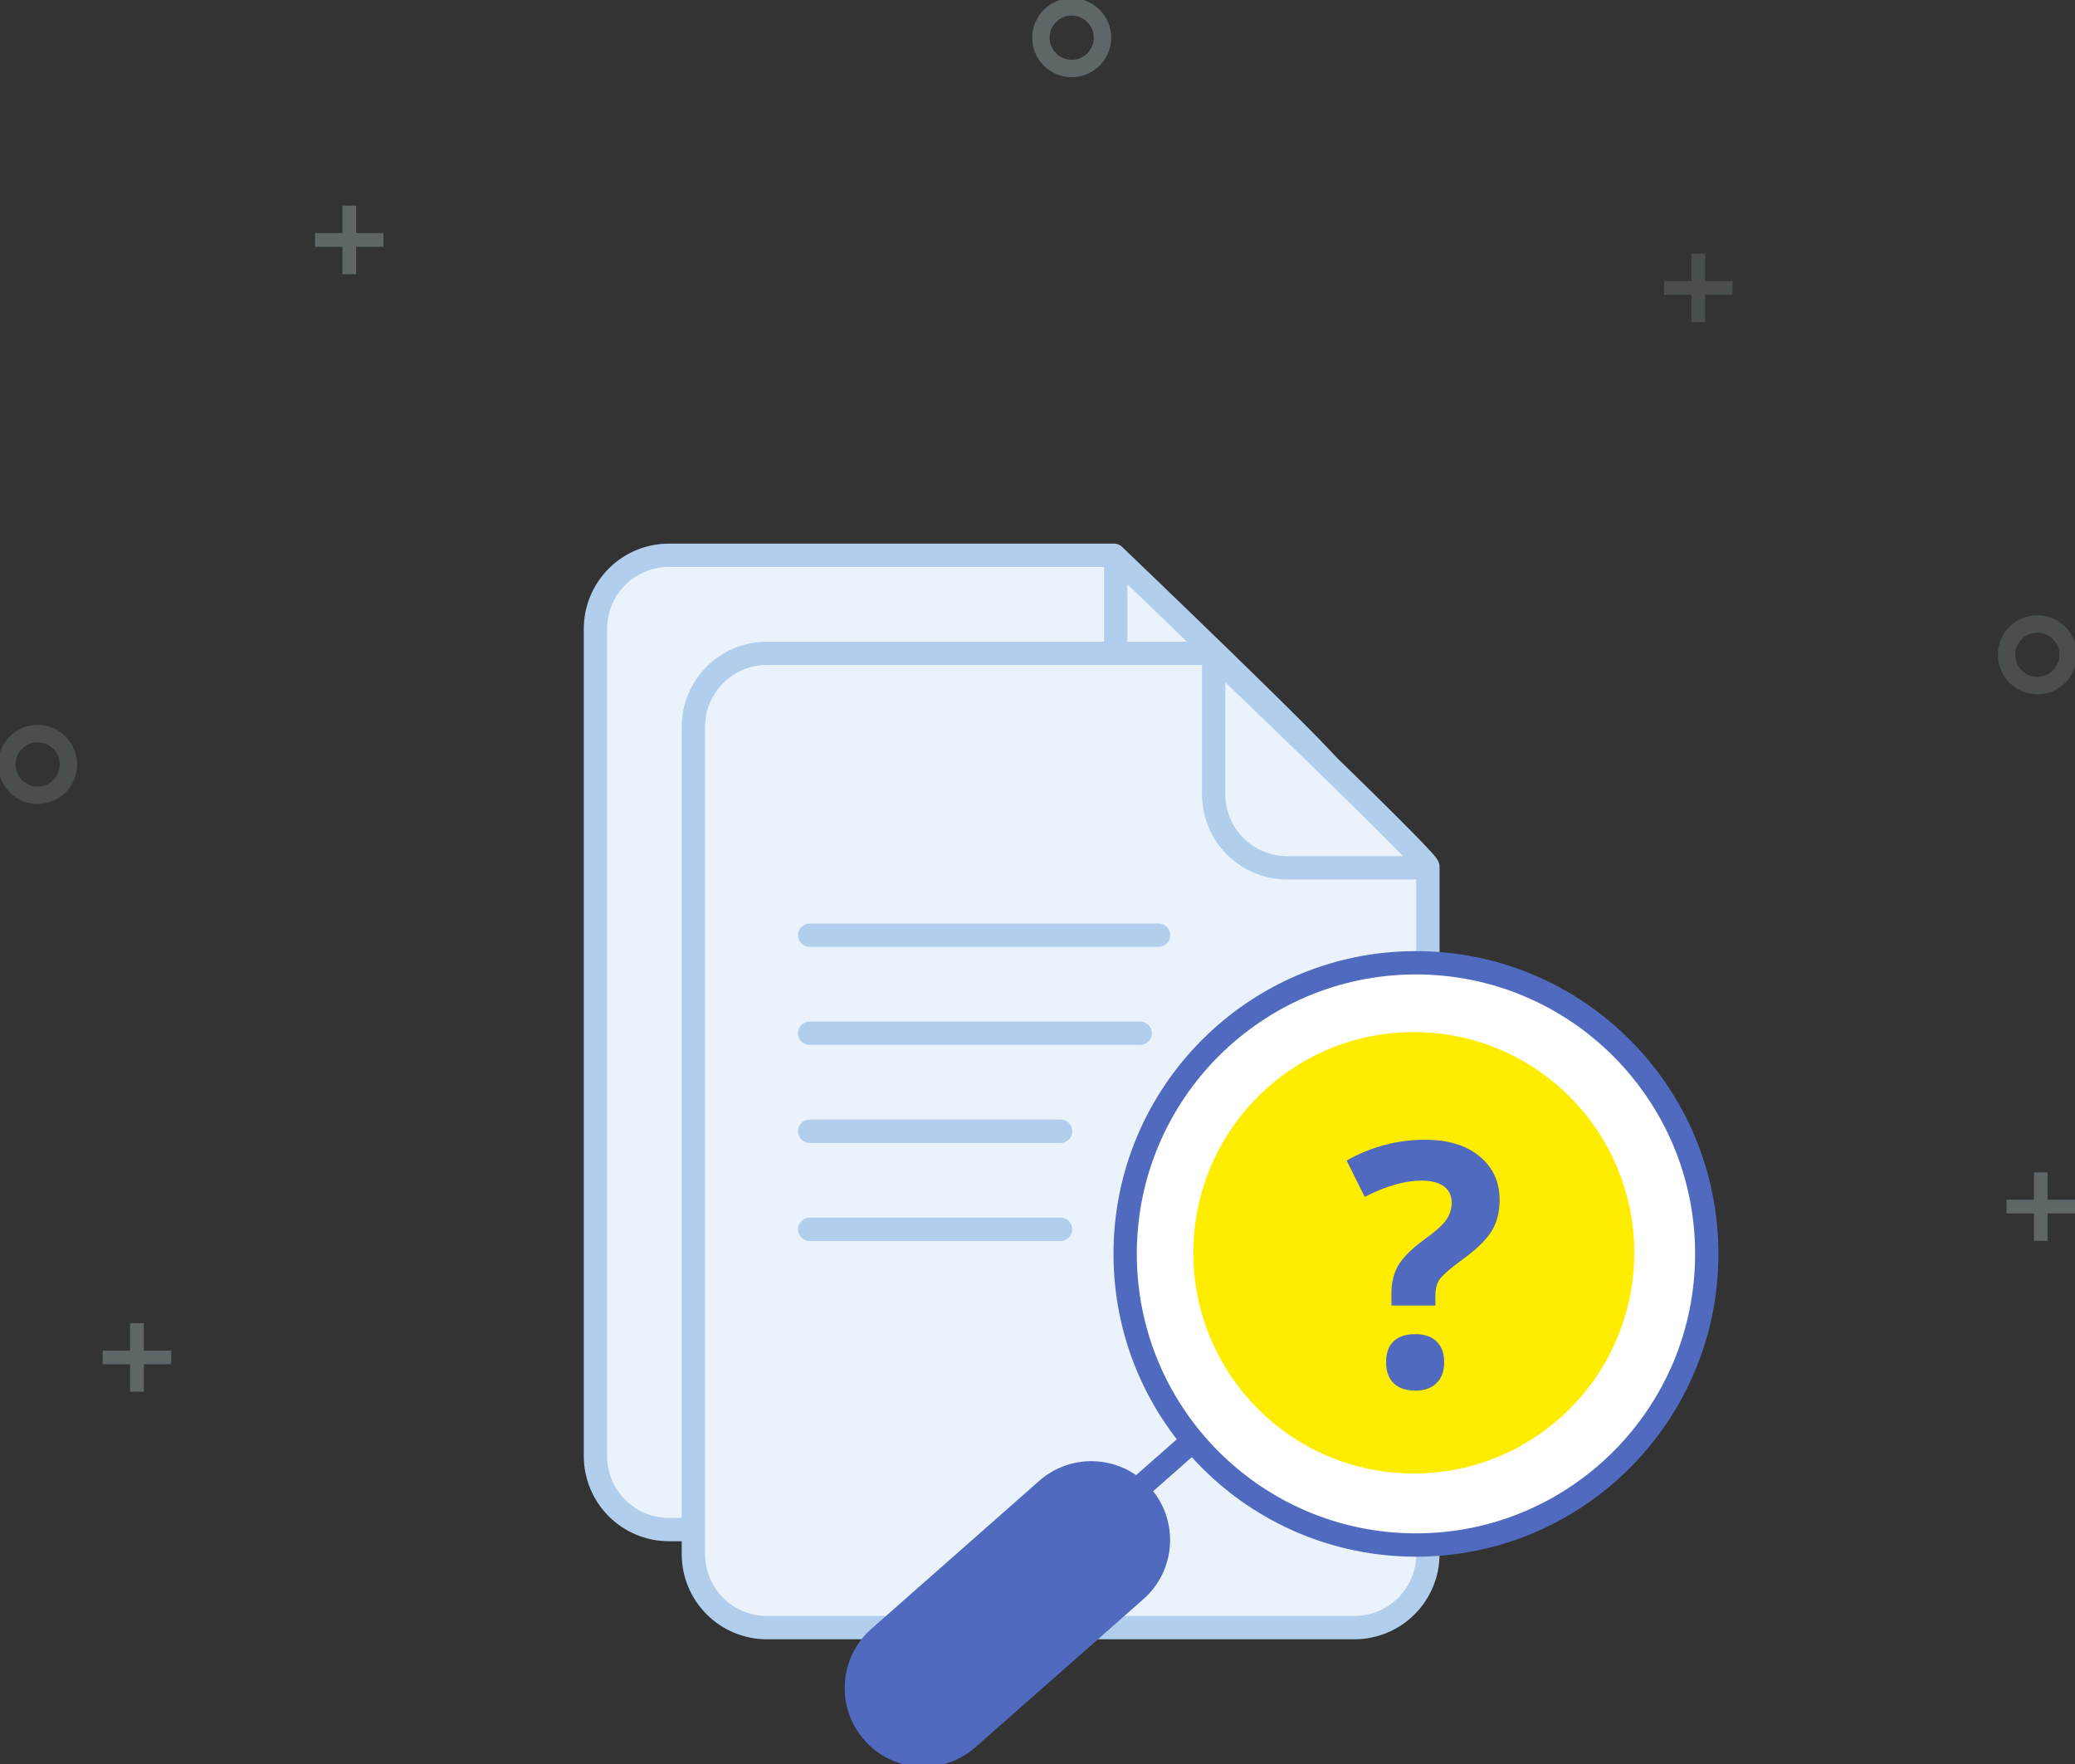 <svg width="267" height="227" viewBox="0 0 267 227" fill="none" xmlns="http://www.w3.org/2000/svg">
<rect x="0" y="0" width="267" height="227" fill="#333333" stroke="none"/>
<g clip-path="url(#clip0)">
<path d="M171.131 98.907V187.33C171.131 189.839 170.136 192.245 168.363 194.019C166.591 195.793 164.187 196.79 161.68 196.79H86.07C83.563 196.79 81.159 195.793 79.386 194.019C77.614 192.245 76.618 189.839 76.618 187.33V80.901C76.618 78.392 77.614 75.986 79.386 74.212C81.159 72.438 83.563 71.441 86.07 71.441H143.345C143.345 71.441 171.58 98.45 171.131 98.907Z" fill="#EAF2FB" stroke="#B1CFED" stroke-width="3" stroke-linecap="round" stroke-linejoin="round"/>
<path d="M170.817 99.034H153.017C150.51 99.034 148.106 98.037 146.334 96.263C144.561 94.489 143.565 92.082 143.565 89.573V72.032" stroke="#B1CFED" stroke-width="3" stroke-linecap="round" stroke-linejoin="round"/>
<path d="M183.733 111.521V199.944C183.733 202.453 182.737 204.859 180.965 206.633C179.192 208.407 176.788 209.404 174.282 209.404H98.671C96.164 209.404 93.76 208.407 91.988 206.633C90.216 204.859 89.22 202.453 89.22 199.944V93.515C89.22 91.006 90.216 88.6 91.988 86.826C93.76 85.052 96.164 84.055 98.671 84.055H155.946C155.946 84.055 184.182 111.064 183.733 111.521Z" fill="#EAF2FB" stroke="#B1CFED" stroke-width="3" stroke-linecap="round" stroke-linejoin="round"/>
<path d="M183.418 111.647H165.618C163.112 111.647 160.708 110.651 158.935 108.877C157.163 107.102 156.167 104.696 156.167 102.187V84.646" stroke="#B1CFED" stroke-width="3" stroke-linecap="round" stroke-linejoin="round"/>
<path d="M182.198 198.777C202.864 198.777 219.617 182.008 219.617 161.322C219.617 140.636 202.864 123.867 182.198 123.867C161.532 123.867 144.778 140.636 144.778 161.322C144.778 182.008 161.532 198.777 182.198 198.777Z" fill="white" stroke="#506ABF" stroke-width="3" stroke-miterlimit="10"/>
<path d="M199.321 180.779C194.165 185.324 187.417 187.633 180.561 187.199C173.704 186.764 167.301 183.621 162.76 178.461" fill="white"/>
<path d="M199.321 180.779C194.165 185.324 187.417 187.633 180.561 187.199C173.704 186.764 167.301 183.621 162.76 178.461" stroke="#8B9A9F" stroke-width="3" stroke-miterlimit="10"/>
<path d="M165.075 141.905C170.226 137.359 176.969 135.045 183.823 135.473C190.676 135.9 197.081 139.033 201.628 144.183" fill="white"/>
<path d="M165.075 141.905C170.226 137.359 176.969 135.045 183.823 135.473C190.676 135.9 197.081 139.033 201.628 144.183" stroke="#8B9A9F" stroke-width="3" stroke-miterlimit="10"/>
<path d="M146.907 192.425L146.901 192.419C143.751 188.838 138.296 188.491 134.718 191.645L113.115 210.689C109.537 213.843 109.191 219.303 112.342 222.884L112.347 222.89C115.498 226.471 120.952 226.817 124.53 223.664L146.134 204.62C149.712 201.466 150.058 196.006 146.907 192.425Z" fill="#506ABF" stroke="#506ABF" stroke-width="3" stroke-miterlimit="10"/>
<path d="M146.282 191.705L153.481 185.359" stroke="#506ABF" stroke-width="3" stroke-miterlimit="10"/>
<path d="M181.922 189.577C197.591 189.577 210.292 176.863 210.292 161.18C210.292 145.497 197.591 132.783 181.922 132.783C166.254 132.783 153.553 145.497 153.553 161.18C153.553 176.863 166.254 189.577 181.922 189.577Z" fill="#FFED00"/>
<path d="M104.185 120.319H149.078" stroke="#B1CFED" stroke-width="3" stroke-linecap="round" stroke-linejoin="round"/>
<path d="M104.185 132.933H146.716" stroke="#B1CFED" stroke-width="3" stroke-linecap="round" stroke-linejoin="round"/>
<path d="M104.185 145.547H136.477" stroke="#B1CFED" stroke-width="3" stroke-linecap="round" stroke-linejoin="round"/>
<path d="M104.185 158.161H136.477" stroke="#B1CFED" stroke-width="3" stroke-linecap="round" stroke-linejoin="round"/>
<path opacity="0.5" d="M45.823 26.457H44.059V29.989H40.538V31.755H44.059V35.279H45.823V31.755H49.344V29.989H45.823V26.457Z" fill="#8B9A9F"/>
<path opacity="0.5" d="M263.471 150.829H261.715V154.353H258.187V156.119H261.715V159.643H263.471V156.119H267V154.353H263.471V150.829Z" fill="#8B9A9F"/>
<path opacity="0.5" d="M18.509 170.23H16.744V173.762H13.216V175.52H16.744V179.052H18.509V175.52H22.029V173.762H18.509V170.23Z" fill="#8B9A9F"/>
<path opacity="0.26" d="M219.412 32.638H217.655V36.162H214.127V37.928H217.655V41.452H219.412V37.928H222.94V36.162H219.412V32.638Z" fill="#8B9A9F"/>
<path opacity="0.5" d="M137.902 8.814C140.09 8.814 141.864 7.038 141.864 4.848C141.864 2.658 140.09 0.883 137.902 0.883C135.714 0.883 133.94 2.658 133.94 4.848C133.94 7.038 135.714 8.814 137.902 8.814Z" stroke="#8B9A9F" stroke-width="2.24" stroke-miterlimit="10"/>
<path opacity="0.26" d="M4.844 102.313C7.031 102.313 8.805 100.538 8.805 98.348C8.805 96.158 7.031 94.382 4.844 94.382C2.656 94.382 0.882 96.158 0.882 98.348C0.882 100.538 2.656 102.313 4.844 102.313Z" stroke="#8B9A9F" stroke-width="2.24" stroke-miterlimit="10"/>
<path opacity="0.26" d="M262.156 88.202C264.344 88.202 266.118 86.426 266.118 84.236C266.118 82.046 264.344 80.271 262.156 80.271C259.968 80.271 258.194 82.046 258.194 84.236C258.194 86.426 259.968 88.202 262.156 88.202Z" stroke="#8B9A9F" stroke-width="2.24" stroke-miterlimit="10"/>
<path d="M179.041 167.968V166.386C179.041 165.018 179.332 163.828 179.916 162.817C180.5 161.805 181.568 160.729 183.12 159.589C184.614 158.52 185.597 157.651 186.067 156.981C186.551 156.311 186.793 155.563 186.793 154.736C186.793 153.81 186.451 153.105 185.768 152.62C185.084 152.136 184.13 151.893 182.906 151.893C180.77 151.893 178.336 152.592 175.602 153.988L173.274 149.307C176.449 147.525 179.816 146.635 183.376 146.635C186.309 146.635 188.637 147.34 190.359 148.751C192.096 150.162 192.965 152.043 192.965 154.394C192.965 155.962 192.609 157.316 191.897 158.456C191.185 159.596 189.832 160.878 187.839 162.304C186.472 163.315 185.604 164.085 185.234 164.612C184.878 165.139 184.7 165.831 184.7 166.686V167.968H179.041ZM178.357 175.279C178.357 174.082 178.677 173.177 179.318 172.564C179.959 171.951 180.891 171.645 182.116 171.645C183.298 171.645 184.209 171.959 184.849 172.586C185.504 173.213 185.832 174.11 185.832 175.279C185.832 176.405 185.504 177.295 184.849 177.951C184.194 178.592 183.283 178.913 182.116 178.913C180.92 178.913 179.994 178.599 179.34 177.972C178.685 177.331 178.357 176.433 178.357 175.279Z" fill="#506ABF"/>
</g>
<defs>
<clipPath id="clip0">
<rect width="267" height="227" fill="white"/>
</clipPath>
</defs>
</svg>
